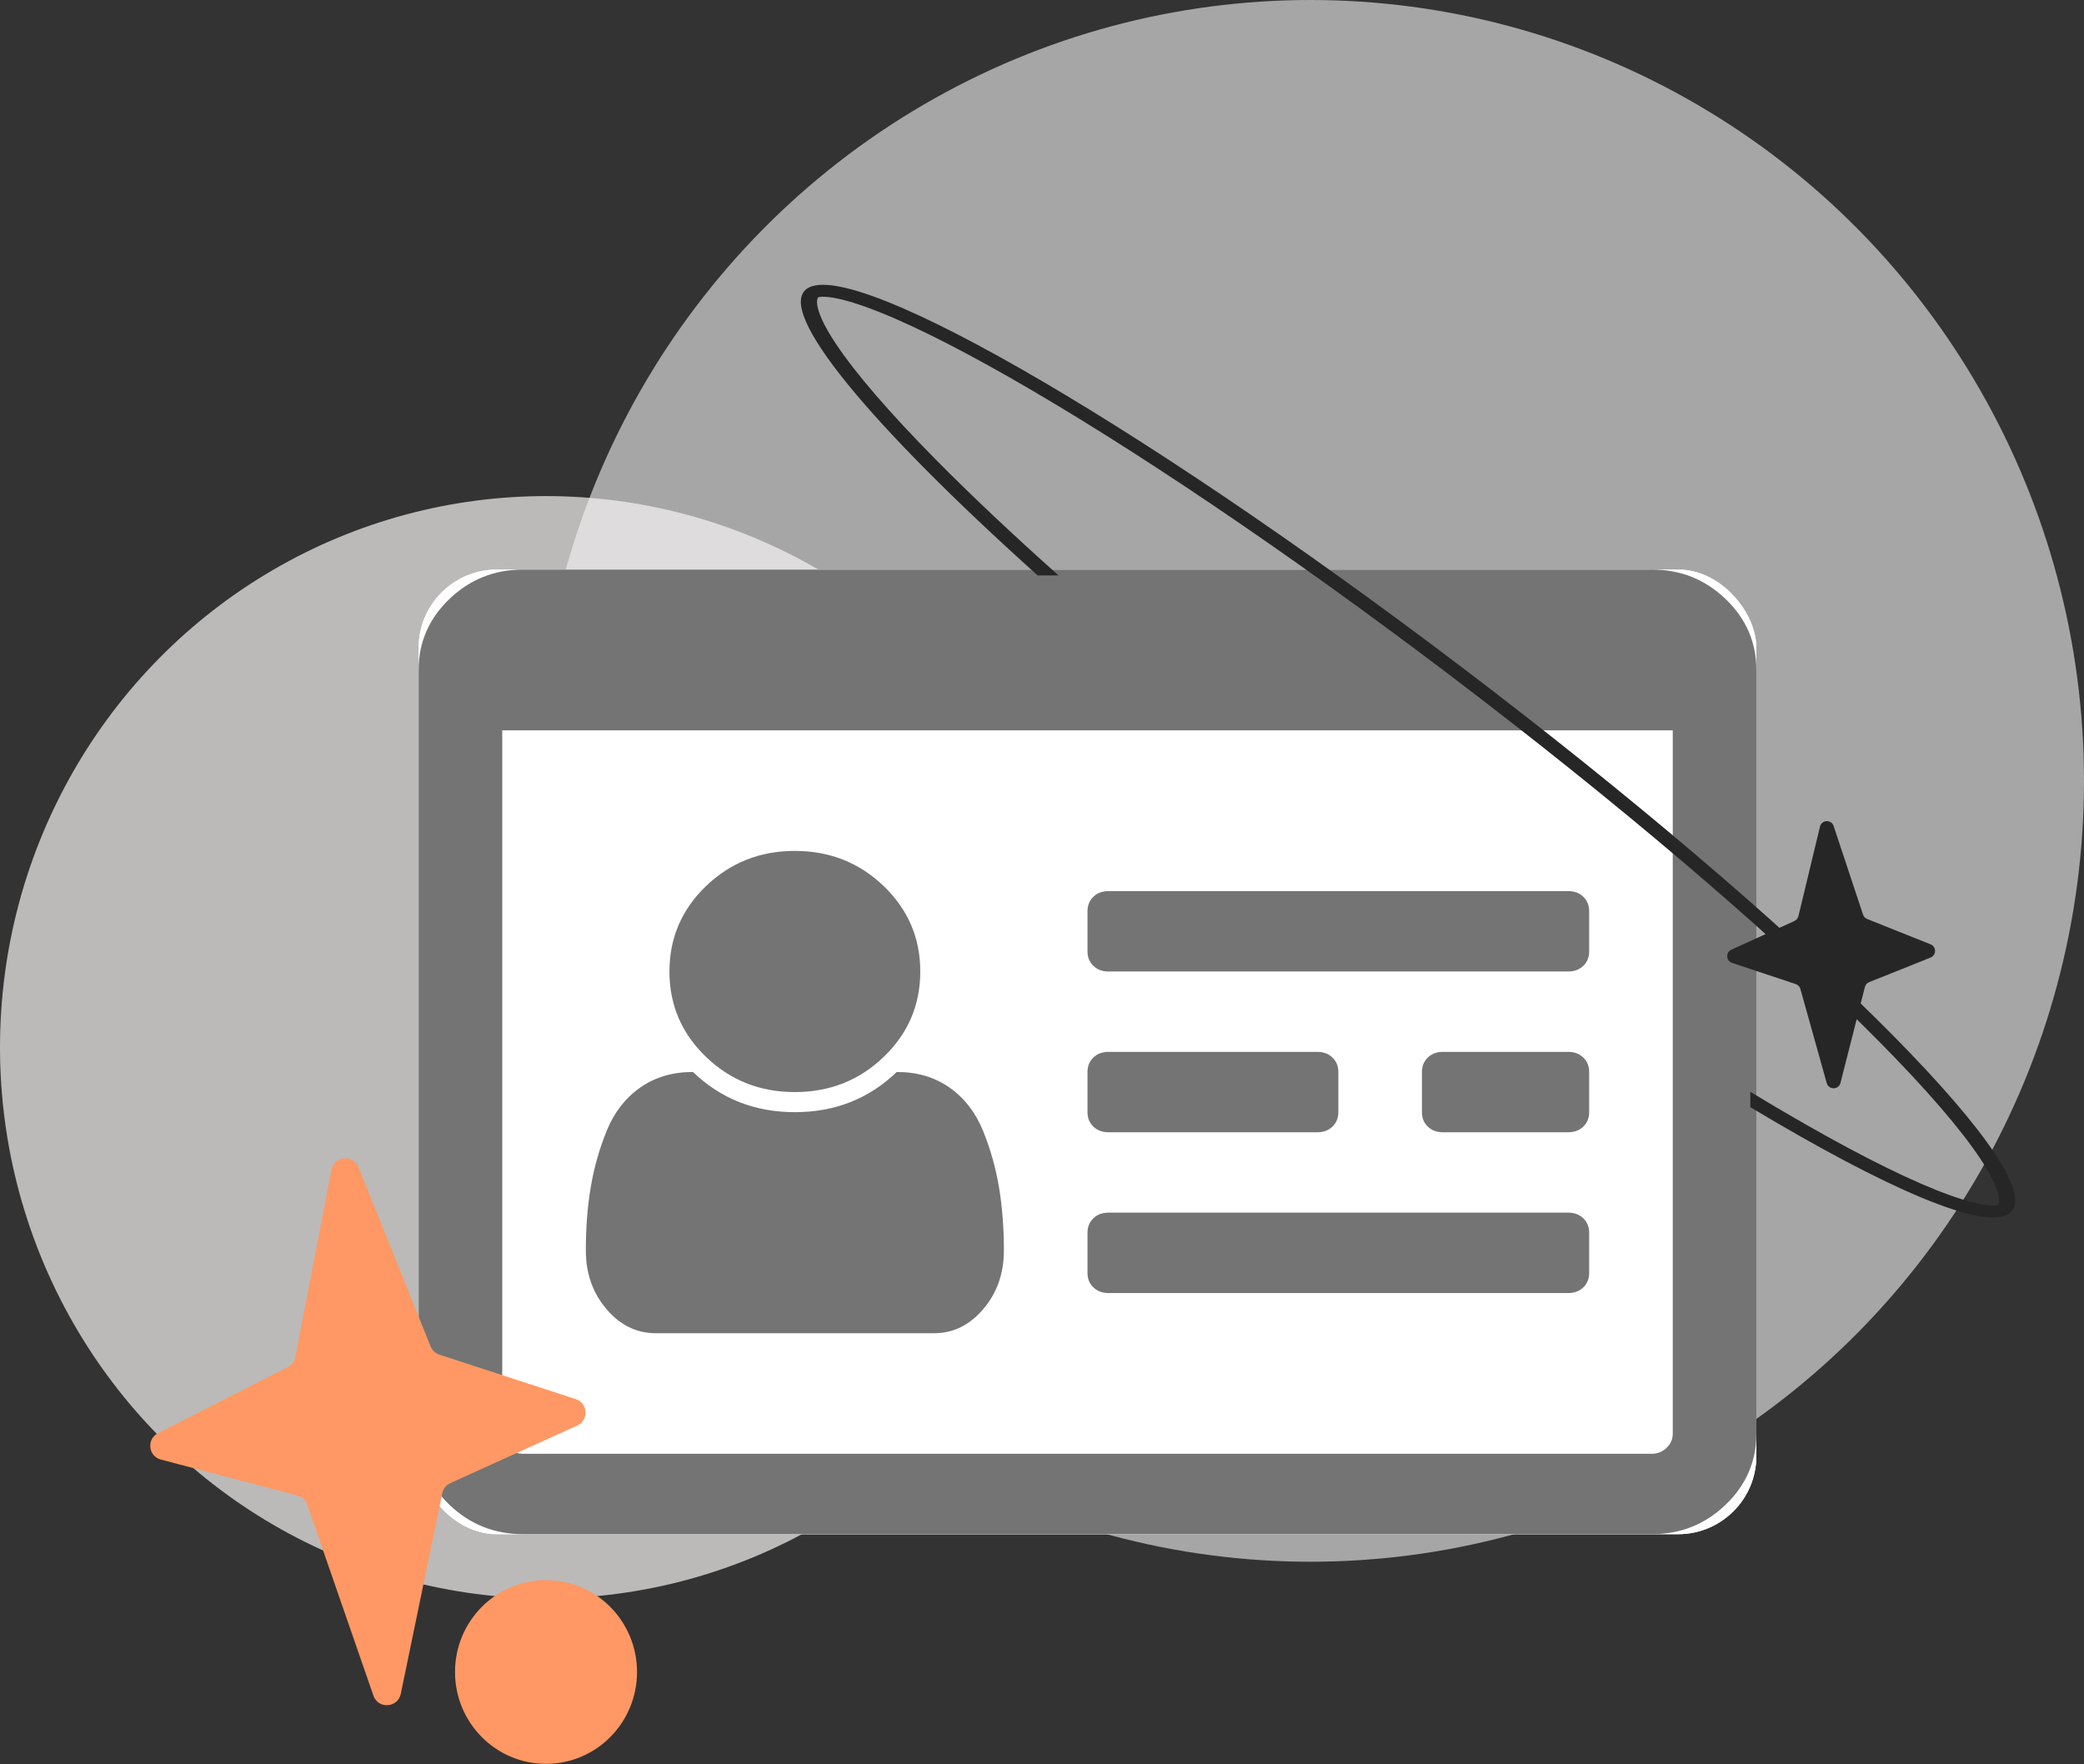 <svg width="293" height="248" viewBox="0 0 293 248" fill="none" xmlns="http://www.w3.org/2000/svg">
<rect x="0" y="0" width="293" height="248" fill="#333333" stroke="none"/>
<ellipse cx="76.769" cy="147.235" rx="76.769" ry="77.492" fill="#DDDCDB" fill-opacity="0.8"/>
<ellipse cx="184.245" cy="109.78" rx="108.755" ry="109.78" fill="#F5F4F3" fill-opacity="0.6"/>
<g clip-path="url(#clip0_652_2880)">
<rect x="58.855" y="80.075" width="188.083" height="135.611" rx="11" fill="white"/>
<rect x="58.855" y="80.075" width="188.083" height="135.611" rx="11" fill="white"/>
<path d="M141.142 175.78C141.142 179.017 140.177 181.768 138.249 184.034C136.32 186.301 134.009 187.434 131.315 187.434H92.192C89.499 187.434 87.187 186.301 85.259 184.034C83.33 181.768 82.366 179.017 82.366 175.78C82.366 172.601 82.595 169.643 83.055 166.907C83.514 164.17 84.264 161.521 85.305 158.961C86.346 156.4 87.907 154.384 89.988 152.913C92.07 151.441 94.55 150.706 97.427 150.706C101.346 154.473 106.121 156.356 111.754 156.356C117.386 156.356 122.162 154.473 126.08 150.706C128.958 150.706 131.438 151.441 133.519 152.913C135.601 154.384 137.162 156.4 138.203 158.961C139.244 161.521 139.994 164.17 140.453 166.907C140.912 169.643 141.142 172.601 141.142 175.78ZM129.387 136.579C129.387 141.288 127.672 145.291 124.244 148.587C120.815 151.883 116.652 153.531 111.754 153.531C106.856 153.531 102.693 151.883 99.264 148.587C95.835 145.291 94.121 141.288 94.121 136.579C94.121 131.871 95.835 127.868 99.264 124.572C102.693 121.276 106.856 119.628 111.754 119.628C116.652 119.628 120.815 121.276 124.244 124.572C127.672 127.868 129.387 131.871 129.387 136.579ZM223.428 173.307V178.958C223.428 179.782 223.153 180.459 222.602 180.989C222.051 181.518 221.346 181.783 220.489 181.783H155.836C154.979 181.783 154.275 181.518 153.723 180.989C153.172 180.459 152.897 179.782 152.897 178.958V173.307C152.897 172.483 153.172 171.807 153.723 171.277C154.275 170.747 154.979 170.482 155.836 170.482H220.489C221.346 170.482 222.051 170.747 222.602 171.277C223.153 171.807 223.428 172.483 223.428 173.307ZM188.163 150.706V156.356C188.163 157.18 187.887 157.857 187.336 158.387C186.785 158.916 186.081 159.181 185.224 159.181H155.836C154.979 159.181 154.275 158.916 153.723 158.387C153.172 157.857 152.897 157.18 152.897 156.356V150.706C152.897 149.882 153.172 149.205 153.723 148.675C154.275 148.145 154.979 147.88 155.836 147.88H185.224C186.081 147.88 186.785 148.145 187.336 148.675C187.887 149.205 188.163 149.882 188.163 150.706ZM223.428 150.706V156.356C223.428 157.18 223.153 157.857 222.602 158.387C222.051 158.916 221.346 159.181 220.489 159.181H202.856C201.999 159.181 201.295 158.916 200.744 158.387C200.193 157.857 199.918 157.18 199.918 156.356V150.706C199.918 149.882 200.193 149.205 200.744 148.675C201.295 148.145 201.999 147.88 202.856 147.88H220.489C221.346 147.88 222.051 148.145 222.602 148.675C223.153 149.205 223.428 149.882 223.428 150.706ZM223.428 128.104V133.754C223.428 134.578 223.153 135.255 222.602 135.785C222.051 136.315 221.346 136.579 220.489 136.579H155.836C154.979 136.579 154.275 136.315 153.723 135.785C153.172 135.255 152.897 134.578 152.897 133.754V128.104C152.897 127.28 153.172 126.603 153.723 126.073C154.275 125.543 154.979 125.279 155.836 125.279H220.489C221.346 125.279 222.051 125.543 222.602 126.073C223.153 126.603 223.428 127.28 223.428 128.104ZM235.183 201.56V102.677H70.611V201.56C70.611 202.325 70.901 202.987 71.483 203.546C72.065 204.105 72.754 204.385 73.549 204.385H232.244C233.04 204.385 233.729 204.105 234.311 203.546C234.892 202.987 235.183 202.325 235.183 201.56ZM246.938 94.201V201.56C246.938 205.444 245.5 208.77 242.622 211.536C239.745 214.303 236.285 215.686 232.244 215.686H73.549C69.509 215.686 66.049 214.303 63.172 211.536C60.294 208.77 58.855 205.444 58.855 201.56V94.201C58.855 90.316 60.294 86.991 63.172 84.225C66.049 81.458 69.509 80.075 73.549 80.075H232.244C236.285 80.075 239.745 81.458 242.622 84.225C245.5 86.991 246.938 90.316 246.938 94.201Z" fill="#747474"/>
</g>
<path d="M40.467 192.193C41.018 191.913 41.409 191.394 41.526 190.787L46.597 164.471C46.975 162.511 49.673 162.248 50.416 164.098L60.541 189.291C60.761 189.839 61.212 190.261 61.774 190.444L80.948 196.697C82.683 197.262 82.812 199.667 81.149 200.42L63.318 208.502C62.735 208.766 62.313 209.294 62.183 209.921L56.35 238.131C55.938 240.121 53.167 240.305 52.502 238.386L43.191 211.522C42.973 210.893 42.456 210.415 41.813 210.245L22.614 205.195C20.837 204.728 20.582 202.312 22.22 201.478L40.467 192.193Z" fill="#FF9864"/>
<ellipse cx="76.768" cy="235.059" rx="12.795" ry="12.915" fill="#FF9864"/>
<path d="M252.291 129.477C252.572 129.35 252.778 129.1 252.85 128.801L255.882 116.21C256.117 115.233 257.486 115.174 257.803 116.129L261.933 128.583C262.025 128.863 262.237 129.087 262.51 129.196L271.431 132.762C272.269 133.097 272.269 134.284 271.431 134.619L262.795 138.077C262.498 138.195 262.276 138.449 262.197 138.758L258.761 152.244C258.508 153.236 257.105 153.253 256.829 152.267L253.123 139.028C253.033 138.708 252.791 138.454 252.476 138.349L243.521 135.371C242.658 135.085 242.595 133.889 243.423 133.512L252.291 129.477Z" fill="#262626"/>
<path fill-rule="evenodd" clip-rule="evenodd" d="M115.028 41.812C115.027 41.813 115.013 41.823 114.991 41.856C114.968 41.892 114.931 41.964 114.904 42.085C114.848 42.34 114.847 42.744 114.993 43.337C115.287 44.529 116.093 46.175 117.48 48.27C120.241 52.439 125.052 58.016 131.59 64.634C136.462 69.565 142.262 75.042 148.828 80.902H145.896C122.366 59.772 108.991 43.747 113.443 40.593C120.035 35.922 163.219 61.24 209.898 97.143C256.577 133.046 289.073 165.937 282.481 170.609C278.988 173.084 265.214 167.135 246.089 155.651V153.494C247.657 154.445 249.191 155.36 250.688 156.237C259.376 161.332 266.728 165.109 272.257 167.316C275.036 168.425 277.23 169.087 278.831 169.353C279.628 169.485 280.175 169.501 280.521 169.47C280.687 169.455 280.785 169.431 280.836 169.415C280.881 169.4 280.895 169.39 280.896 169.389C280.898 169.388 280.912 169.379 280.933 169.346C280.957 169.309 280.993 169.238 281.02 169.116C281.077 168.862 281.078 168.457 280.932 167.865C280.638 166.672 279.832 165.027 278.444 162.931C275.683 158.763 270.873 153.185 264.334 146.567C251.277 133.352 231.557 116.213 208.266 98.299C184.976 80.385 162.588 65.136 145.237 54.964C136.548 49.87 129.197 46.093 123.668 43.885C120.889 42.776 118.695 42.114 117.093 41.849C116.297 41.717 115.75 41.7 115.403 41.732C115.237 41.747 115.139 41.771 115.089 41.787C115.043 41.801 115.03 41.811 115.028 41.812L115.028 41.812C115.028 41.812 115.028 41.812 115.028 41.812Z" fill="#262626"/>
<defs>
<clipPath id="clip0_652_2880">
<rect x="58.855" y="80.075" width="188.083" height="135.611" rx="11" fill="white"/>
</clipPath>
</defs>
</svg>
